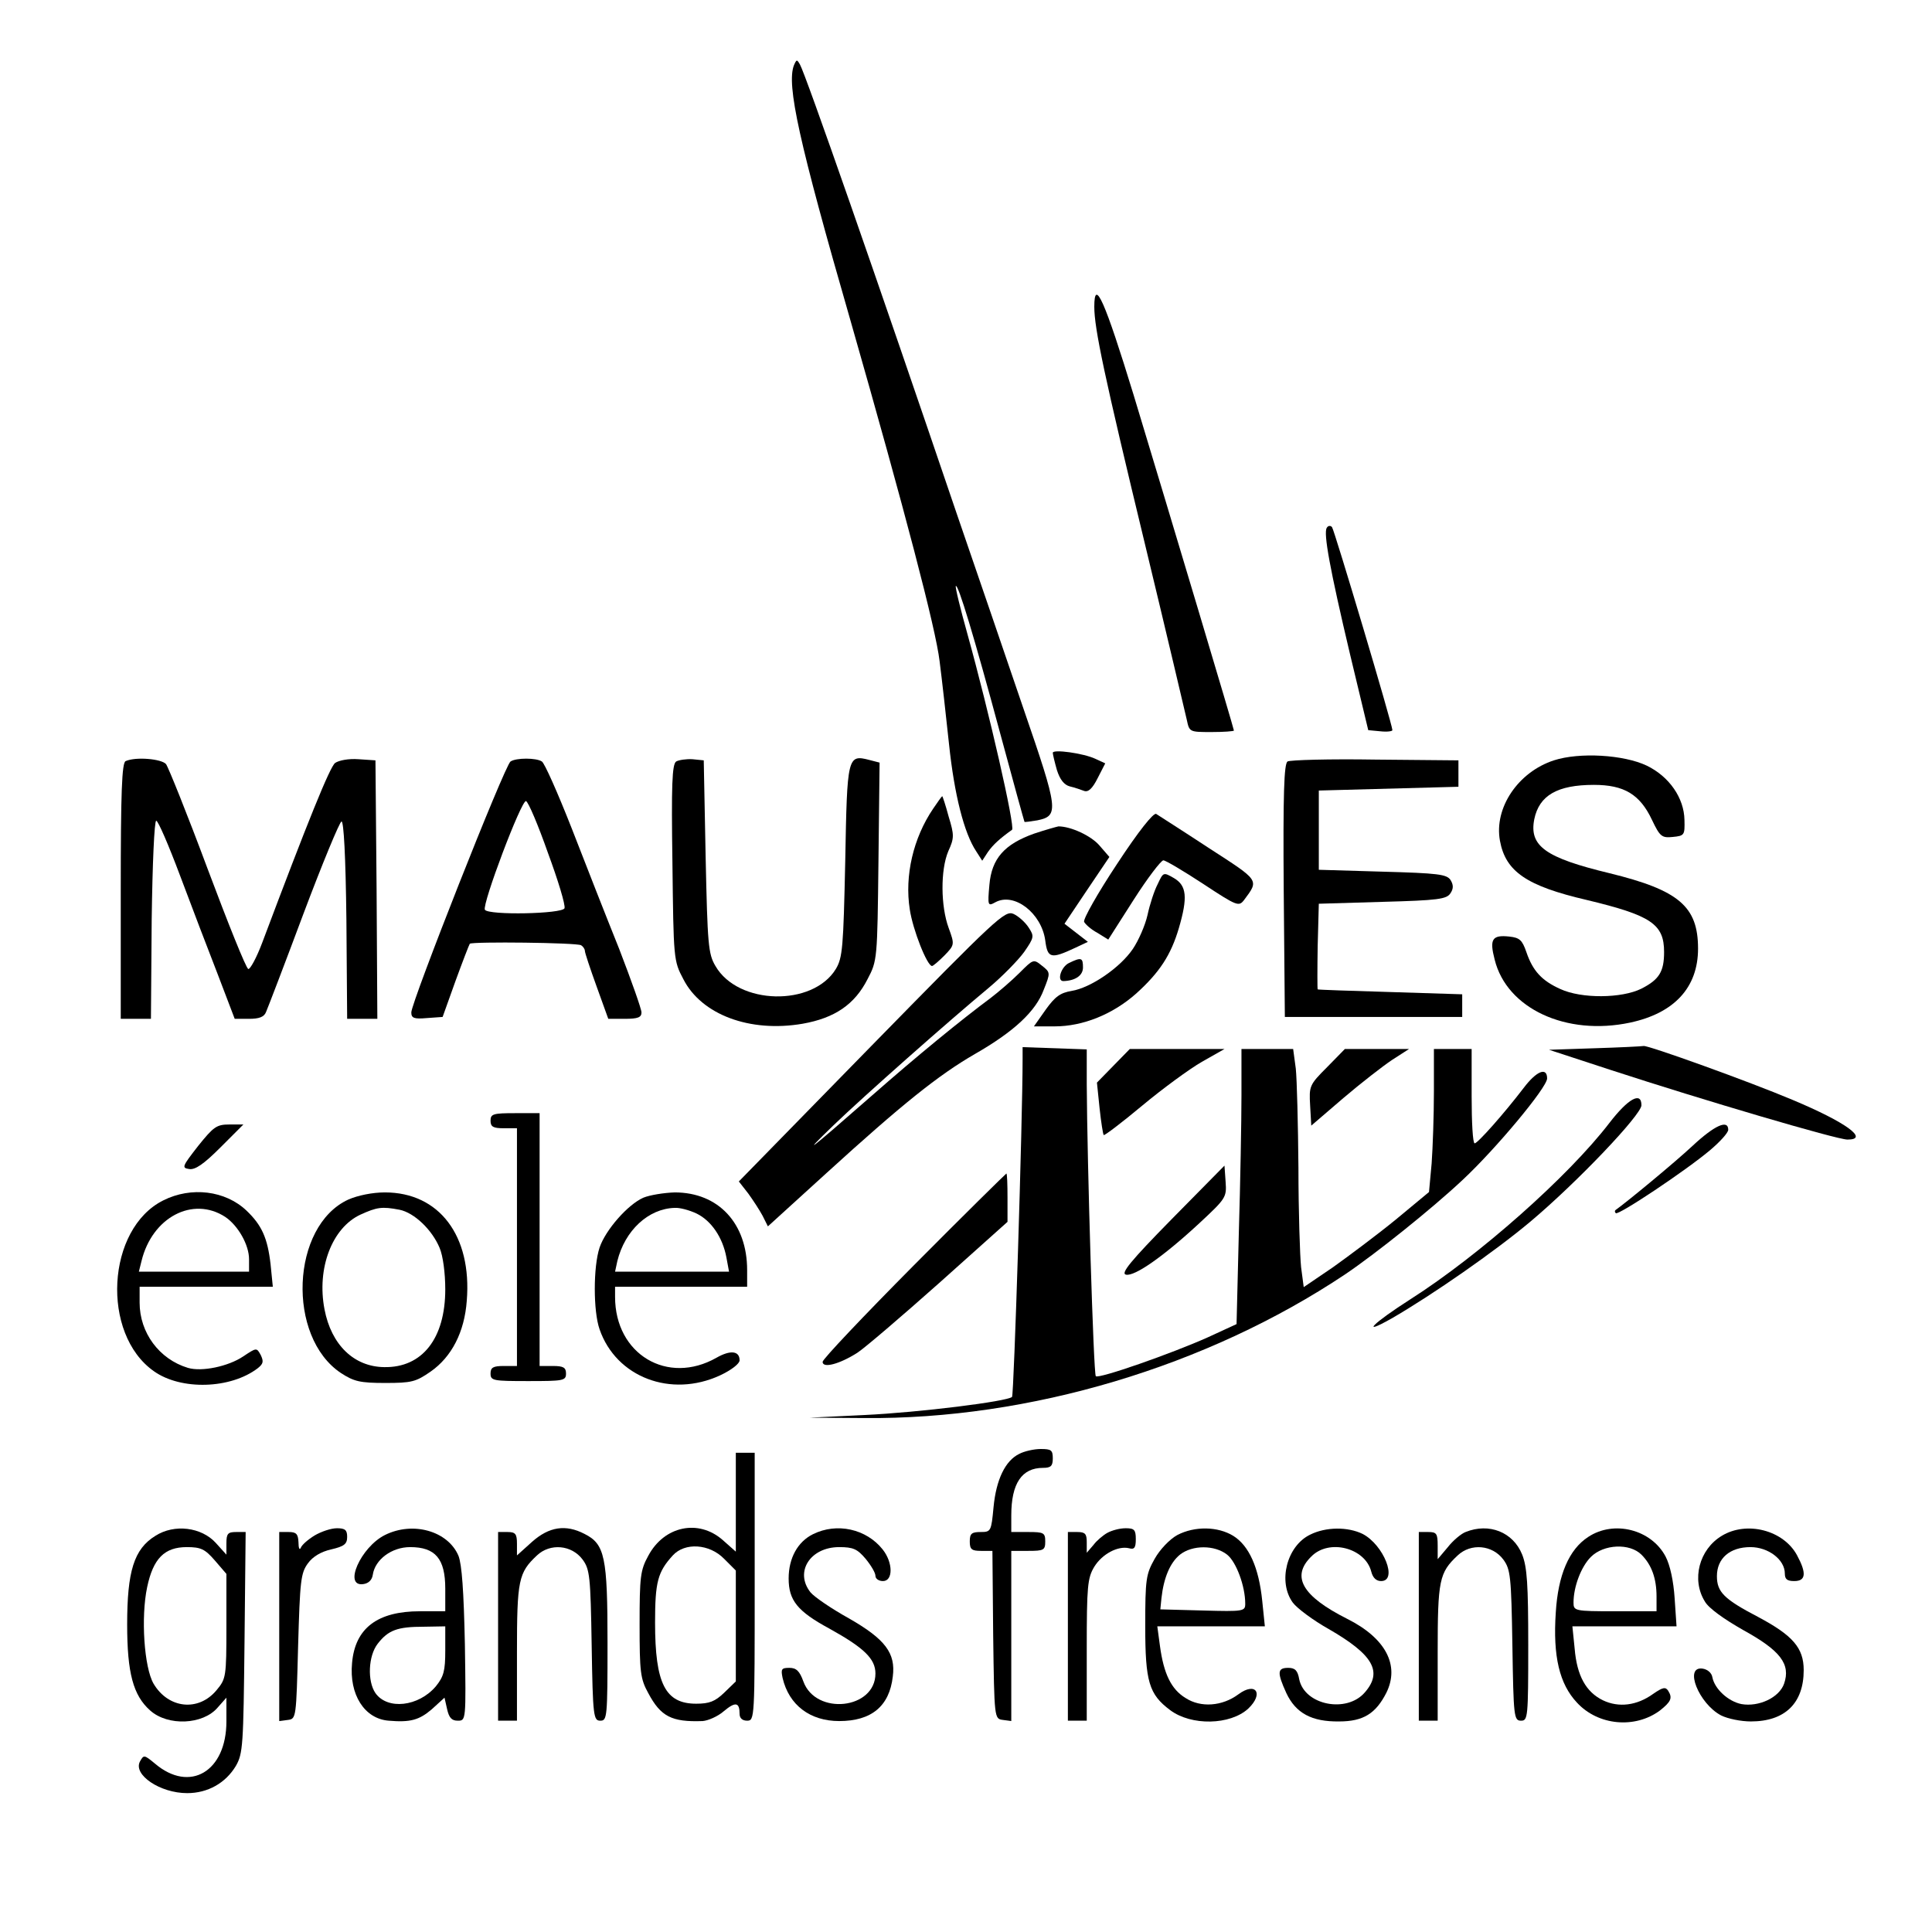 <?xml version="1.0" standalone="no"?>
<!DOCTYPE svg PUBLIC "-//W3C//DTD SVG 20010904//EN"
 "http://www.w3.org/TR/2001/REC-SVG-20010904/DTD/svg10.dtd">
<svg version="1.0" xmlns="http://www.w3.org/2000/svg"
 width="512pt" height="512pt" viewBox="0 0 512 512"
 preserveAspectRatio="xMidYMid meet">
<g transform="translate(0,512) scale(0.1,-0.1)"
fill="#000000" stroke="none">
<path d="M2104 4947 c-20 -52 13 -202 150 -677 145 -507 226 -817 236 -902 6
-46 17 -145 25 -220 14 -134 40 -236 72 -284 l16 -25 15 23 c14 20 32 36 64
59 9 6 -61 313 -118 518 -19 68 -33 125 -31 128 6 6 48 -132 118 -392 34 -126
63 -231 64 -233 1 -1 16 1 34 4 58 12 56 27 -36 294 -46 135 -126 369 -178
520 -212 624 -400 1163 -415 1189 -8 14 -9 14 -16 -2z"/>
<path d="M2900 4307 c0 -57 26 -181 135 -632 57 -236 106 -445 110 -462 7 -33
7 -33 66 -33 32 0 59 2 59 4 0 5 -161 543 -266 890 -76 248 -104 312 -104 233z"/>
<path d="M3516 3721 c-9 -14 8 -108 62 -336 l48 -200 32 -3 c18 -2 32 0 32 3
0 15 -154 531 -160 538 -4 5 -11 4 -14 -2z"/>
<path d="M2790 3125 c0 -4 5 -25 11 -46 8 -25 19 -39 34 -43 13 -3 30 -9 38
-12 11 -4 22 6 36 34 l20 39 -26 12 c-32 15 -113 26 -113 16z"/>
<path d="M4118 3105 c-95 -31 -159 -126 -143 -213 15 -82 71 -120 230 -157
171 -41 205 -64 205 -138 0 -52 -13 -73 -60 -97 -52 -26 -159 -27 -215 -1 -49
22 -73 48 -90 98 -11 32 -18 38 -45 41 -46 5 -53 -7 -39 -61 32 -130 190 -203
359 -167 117 25 180 93 180 196 0 112 -51 155 -235 200 -170 41 -213 72 -199
143 13 63 61 91 158 91 80 0 122 -25 154 -93 21 -44 26 -48 55 -45 31 3 32 5
31 45 -1 58 -40 115 -100 144 -61 29 -178 36 -246 14z"/>
<path d="M333 3103 c-10 -4 -13 -82 -13 -344 l0 -339 40 0 40 0 2 263 c2 147
7 262 12 262 5 0 33 -65 63 -145 30 -80 75 -198 100 -262 l45 -118 38 0 c27 0
40 5 45 18 4 9 49 126 99 260 50 133 96 244 101 245 6 1 11 -92 13 -260 l2
-263 40 0 40 0 -2 343 -3 342 -45 3 c-26 2 -52 -3 -62 -10 -14 -11 -72 -154
-193 -476 -15 -40 -32 -71 -37 -70 -6 2 -54 122 -108 266 -54 145 -104 269
-110 277 -12 14 -80 20 -107 8z"/>
<path d="M1353 3102 c-15 -9 -263 -638 -263 -665 0 -15 7 -18 41 -15 l42 3 34
95 c19 52 36 96 38 99 7 6 283 3 295 -4 5 -3 10 -10 10 -15 0 -5 14 -47 31
-94 l31 -86 44 0 c35 0 44 4 44 17 0 9 -27 85 -59 168 -33 82 -90 227 -126
320 -37 94 -72 173 -79 177 -15 10 -68 10 -83 0z m99 -242 c27 -73 47 -139 44
-147 -6 -15 -201 -19 -211 -4 -8 14 97 292 109 288 6 -2 32 -63 58 -137z"/>
<path d="M1792 3102 c-11 -7 -13 -63 -10 -268 3 -256 3 -260 29 -309 48 -94
176 -142 316 -118 85 15 138 51 172 118 26 49 26 53 29 312 l3 262 -27 7 c-58
15 -59 10 -64 -267 -5 -230 -7 -257 -25 -287 -61 -100 -259 -96 -319 8 -19 32
-21 56 -26 290 l-5 255 -30 3 c-16 1 -36 -2 -43 -6z"/>
<path d="M3412 3102 c-9 -7 -12 -82 -10 -343 l3 -334 235 0 235 0 0 30 0 30
-190 6 c-104 3 -191 6 -193 7 -1 1 -1 53 0 115 l3 112 169 5 c147 4 170 7 180
23 8 12 8 22 0 35 -10 15 -33 18 -180 22 l-169 5 0 105 0 105 185 5 185 5 0
35 0 35 -220 2 c-121 2 -226 -1 -233 -5z"/>
<path d="M2473 2977 c-53 -78 -76 -178 -62 -267 8 -54 46 -150 59 -150 3 0 18
13 33 28 27 28 27 29 11 73 -21 57 -22 153 -1 203 16 35 16 43 1 92 -8 30 -16
54 -17 54 -1 0 -12 -15 -24 -33z"/>
<path d="M2960 2830 c-51 -77 -90 -146 -87 -153 3 -6 18 -20 35 -29 l29 -18
67 105 c37 58 73 105 79 105 6 0 53 -28 105 -62 91 -60 95 -61 109 -43 40 54
42 50 -94 138 -70 46 -133 86 -139 90 -7 4 -47 -46 -104 -133z"/>
<path d="M2741 2911 c-79 -28 -113 -66 -119 -136 -5 -56 -4 -57 16 -46 50 27
122 -29 132 -101 6 -48 15 -50 79 -20 l34 16 -31 24 -31 24 59 88 60 89 -26
30 c-22 26 -76 51 -109 51 -5 -1 -34 -9 -64 -19z"/>
<path d="M3068 2777 c-9 -17 -21 -54 -27 -82 -6 -27 -24 -68 -39 -90 -34 -50
-112 -103 -162 -111 -30 -5 -44 -15 -69 -50 l-31 -44 55 0 c75 0 154 32 216
87 62 56 92 102 113 173 24 82 21 113 -13 133 -28 16 -28 16 -43 -16z"/>
<path d="M2310 2349 l-352 -360 25 -32 c13 -18 30 -44 38 -59 l14 -28 155 141
c201 183 297 260 394 316 103 59 161 113 182 170 18 45 18 46 -5 64 -22 18
-23 17 -59 -19 -21 -21 -56 -51 -77 -67 -78 -58 -192 -151 -315 -259 -169
-148 -190 -164 -101 -78 81 78 304 275 411 364 36 30 78 73 94 95 27 39 27 42
12 65 -9 14 -27 30 -40 36 -23 10 -44 -10 -376 -349z"/>
<path d="M2833 2568 c-21 -10 -33 -48 -15 -48 32 1 52 15 52 36 0 26 -4 28
-37 12z"/>
<path d="M2710 2314 c0 -161 -23 -891 -28 -896 -13 -12 -244 -41 -392 -48
l-145 -7 145 -1 c438 -4 908 136 1275 381 80 54 229 173 311 250 87 81 224
245 224 269 0 31 -28 20 -62 -25 -52 -68 -122 -147 -130 -147 -5 0 -8 56 -8
125 l0 125 -50 0 -50 0 0 -113 c0 -63 -3 -148 -6 -190 l-7 -76 -88 -73 c-49
-40 -124 -96 -166 -126 l-78 -53 -7 53 c-3 29 -7 148 -7 263 -1 116 -4 234 -7
263 l-7 52 -68 0 -69 0 0 -123 c0 -68 -3 -232 -7 -365 l-6 -241 -76 -35 c-96
-43 -290 -111 -297 -103 -6 5 -23 568 -24 774 l0 92 -85 3 -85 3 0 -31z"/>
<path d="M4225 2342 l-120 -4 165 -54 c242 -79 598 -184 626 -184 59 0 -4 46
-145 105 -116 49 -383 145 -395 143 -6 -1 -65 -4 -131 -6z"/>
<path d="M2951 2296 l-44 -45 7 -68 c4 -37 9 -69 11 -71 2 -2 48 33 102 78 54
45 125 97 158 116 l60 34 -125 0 -126 0 -43 -44z"/>
<path d="M3517 2292 c-47 -47 -48 -50 -45 -102 l3 -53 85 73 c47 40 105 85
129 101 l45 29 -85 0 -85 0 -47 -48z"/>
<path d="M4265 2144 c-109 -142 -345 -351 -527 -467 -100 -64 -135 -99 -50
-51 109 63 274 178 367 256 125 105 295 284 295 309 0 37 -35 18 -85 -47z"/>
<path d="M1300 2150 c0 -16 7 -20 35 -20 l35 0 0 -315 0 -315 -35 0 c-28 0
-35 -4 -35 -20 0 -19 7 -20 100 -20 93 0 100 1 100 20 0 16 -7 20 -35 20 l-35
0 0 335 0 335 -65 0 c-58 0 -65 -2 -65 -20z"/>
<path d="M525 2083 c-42 -54 -44 -58 -24 -61 16 -3 39 13 83 57 l61 61 -37 0
c-34 0 -42 -6 -83 -57z"/>
<path d="M4485 2083 c-46 -43 -173 -148 -204 -170 -2 -2 -2 -5 1 -8 6 -7 186
113 250 167 26 22 48 46 48 54 0 28 -36 12 -95 -43z"/>
<path d="M3105 1889 c-109 -111 -136 -144 -121 -147 23 -5 99 48 194 136 71
66 73 69 70 110 l-3 43 -140 -142z"/>
<path d="M2422 1767 c-133 -134 -242 -249 -242 -256 0 -18 45 -6 92 24 20 13
118 97 217 185 l181 162 0 64 c0 35 -1 64 -3 64 -1 0 -112 -109 -245 -243z"/>
<path d="M433 1939 c-151 -75 -166 -354 -25 -453 72 -51 203 -47 275 8 15 12
16 18 8 35 -11 20 -11 20 -47 -4 -39 -26 -109 -41 -146 -30 -76 23 -128 93
-128 173 l0 42 176 0 177 0 -6 60 c-8 69 -23 103 -64 142 -56 53 -146 64 -220
27z m164 -44 c34 -23 63 -74 63 -112 l0 -33 -146 0 -146 0 7 28 c28 116 136
173 222 117z"/>
<path d="M923 1941 c-152 -70 -164 -364 -19 -460 34 -22 50 -26 117 -26 70 0
81 3 120 30 56 39 90 105 96 188 14 172 -73 287 -217 287 -33 0 -72 -8 -97
-19z m136 -27 c39 -8 86 -53 106 -101 9 -21 15 -67 15 -110 0 -130 -61 -208
-162 -206 -80 1 -140 59 -158 153 -21 109 20 216 95 251 44 20 57 22 104 13z"/>
<path d="M1705 1946 c-41 -18 -100 -85 -116 -132 -17 -51 -17 -169 0 -217 44
-127 189 -182 319 -122 30 14 52 31 52 40 0 25 -24 28 -61 7 -130 -74 -269 9
-269 161 l0 27 175 0 175 0 0 44 c0 124 -76 206 -192 206 -29 -1 -66 -7 -83
-14z m141 -42 c39 -19 69 -63 79 -116 l7 -38 -151 0 -151 0 6 28 c20 81 82
139 152 141 13 1 39 -6 58 -15z"/>
<path d="M2701 1267 c-37 -18 -61 -68 -68 -141 -6 -64 -7 -66 -34 -66 -24 0
-29 -4 -29 -25 0 -21 5 -25 30 -25 l30 0 2 -222 c3 -223 3 -223 26 -226 l22
-3 0 225 0 226 45 0 c41 0 45 2 45 25 0 23 -4 25 -45 25 l-45 0 0 44 c0 85 28
126 84 126 21 0 26 5 26 25 0 22 -4 25 -32 25 -18 0 -44 -6 -57 -13z"/>
<path d="M1950 1139 l0 -131 -35 31 c-64 56 -155 37 -197 -42 -21 -38 -23 -56
-23 -182 0 -126 2 -144 23 -182 33 -62 62 -77 144 -74 14 1 40 12 56 26 31 26
42 24 42 -7 0 -11 7 -18 20 -18 20 0 20 7 20 355 l0 355 -25 0 -25 0 0 -131z
m-31 -150 l31 -31 0 -147 0 -147 -31 -30 c-24 -23 -39 -29 -74 -29 -82 0 -109
53 -109 215 0 108 7 134 47 178 32 35 97 31 136 -9z"/>
<path d="M412 1050 c-57 -35 -75 -94 -75 -235 0 -129 16 -188 61 -228 47 -42
140 -38 179 8 l23 26 0 -63 c0 -133 -97 -190 -189 -112 -29 24 -30 24 -40 6
-19 -35 53 -84 125 -84 55 0 102 27 129 72 19 33 20 55 23 328 l3 292 -25 0
c-22 0 -26 -4 -26 -30 l0 -30 -28 31 c-38 42 -110 51 -160 19z m157 -65 l31
-36 0 -139 c0 -134 -1 -139 -26 -169 -48 -58 -128 -49 -167 17 -25 43 -34 176
-17 256 16 76 46 106 105 106 37 0 48 -5 74 -35z"/>
<path d="M834 1051 c-18 -11 -34 -25 -37 -33 -3 -7 -6 -1 -6 15 -1 22 -6 27
-26 27 l-25 0 0 -251 0 -250 23 3 c22 3 22 5 27 195 5 174 7 194 26 220 13 18
35 31 62 37 34 8 42 14 42 33 0 18 -5 23 -27 23 -16 0 -42 -9 -59 -19z"/>
<path d="M1020 1052 c-64 -32 -111 -138 -57 -130 14 2 23 11 25 25 6 40 50 73
99 73 67 0 93 -31 93 -110 l0 -60 -67 0 c-113 0 -172 -45 -180 -137 -8 -84 33
-148 97 -153 58 -5 81 2 114 30 l34 31 7 -31 c5 -22 12 -30 28 -30 22 0 22 0
19 202 -3 142 -8 212 -17 235 -28 66 -121 92 -195 55z m160 -306 c0 -54 -4
-69 -25 -95 -46 -54 -128 -63 -160 -18 -22 32 -19 99 6 131 28 36 52 45 122
45 l57 1 0 -64z"/>
<path d="M1410 1034 l-40 -36 0 31 c0 26 -4 31 -25 31 l-25 0 0 -250 0 -250
25 0 25 0 0 180 c0 193 4 212 53 258 35 33 92 28 121 -11 19 -26 21 -44 24
-228 3 -189 5 -199 23 -199 18 0 19 9 19 206 0 228 -7 262 -61 289 -50 26 -94
19 -139 -21z"/>
<path d="M2154 1054 c-40 -20 -64 -63 -64 -117 0 -58 23 -87 108 -133 92 -51
122 -80 122 -119 0 -95 -158 -112 -191 -21 -10 28 -19 36 -37 36 -21 0 -23 -3
-18 -27 17 -72 73 -114 150 -114 85 0 133 39 142 118 8 62 -20 99 -116 154
-47 26 -92 57 -102 69 -43 54 -1 120 76 120 37 0 48 -5 70 -31 14 -17 26 -37
26 -45 0 -8 9 -14 20 -14 27 0 27 49 -1 84 -43 54 -121 72 -185 40z"/>
<path d="M2935 1058 c-11 -6 -28 -20 -37 -32 l-18 -21 0 28 c0 22 -4 27 -25
27 l-25 0 0 -250 0 -250 25 0 25 0 0 188 c0 169 2 190 20 220 21 34 63 56 92
49 14 -4 18 1 18 24 0 25 -4 29 -27 29 -16 0 -37 -6 -48 -12z"/>
<path d="M3120 1052 c-20 -11 -46 -38 -60 -63 -23 -41 -25 -53 -25 -179 0
-147 10 -180 66 -222 56 -42 159 -40 207 4 42 40 20 72 -26 38 -43 -32 -100
-36 -140 -10 -38 23 -58 64 -68 138 l-7 52 143 0 142 0 -7 68 c-9 88 -35 146
-77 172 -41 25 -102 26 -148 2z m132 -52 c24 -19 48 -83 48 -130 0 -20 -4 -21
-112 -18 l-113 3 3 30 c6 54 23 94 49 115 33 26 92 26 125 0z"/>
<path d="M3472 1053 c-62 -30 -86 -125 -46 -180 11 -15 54 -47 95 -70 118 -68
144 -113 96 -168 -48 -56 -160 -34 -174 35 -4 23 -11 30 -29 30 -29 0 -30 -12
-5 -67 25 -53 67 -76 140 -75 64 0 97 21 125 76 36 73 -2 145 -104 196 -119
60 -149 112 -95 165 47 48 143 23 159 -40 4 -16 13 -25 26 -25 45 0 7 96 -49
125 -39 19 -97 19 -139 -2z"/>
<path d="M3884 1060 c-11 -4 -33 -22 -47 -40 l-27 -32 0 36 c0 32 -3 36 -25
36 l-25 0 0 -250 0 -250 25 0 25 0 0 180 c0 193 4 212 53 258 35 33 92 28 121
-11 19 -26 21 -44 24 -228 3 -189 4 -199 23 -199 18 0 19 9 19 200 0 161 -3
207 -16 240 -24 60 -88 85 -150 60z"/>
<path d="M4209 1047 c-51 -33 -80 -101 -86 -200 -8 -117 10 -190 56 -239 56
-61 154 -70 220 -21 29 23 34 33 22 52 -7 11 -14 10 -40 -8 -43 -31 -91 -37
-133 -17 -45 22 -69 65 -75 137 l-6 59 138 0 138 0 -5 74 c-3 46 -12 88 -24
111 -38 72 -137 97 -205 52z m141 -47 c27 -27 40 -63 40 -111 l0 -39 -110 0
c-107 0 -110 1 -110 23 0 42 20 95 46 121 34 34 103 37 134 6z"/>
<path d="M4563 1050 c-60 -36 -81 -116 -45 -174 10 -18 51 -47 102 -76 98 -54
126 -90 108 -142 -13 -37 -67 -62 -113 -54 -35 7 -71 40 -77 71 -2 12 -13 21
-26 23 -50 7 -10 -93 49 -124 18 -9 53 -16 79 -16 90 0 140 48 140 136 0 59
-29 92 -121 141 -90 47 -109 66 -109 108 0 47 34 77 89 77 47 0 91 -33 91 -70
0 -15 6 -20 25 -20 31 0 33 21 7 69 -36 66 -133 91 -199 51z"/>
</g>
</svg>

